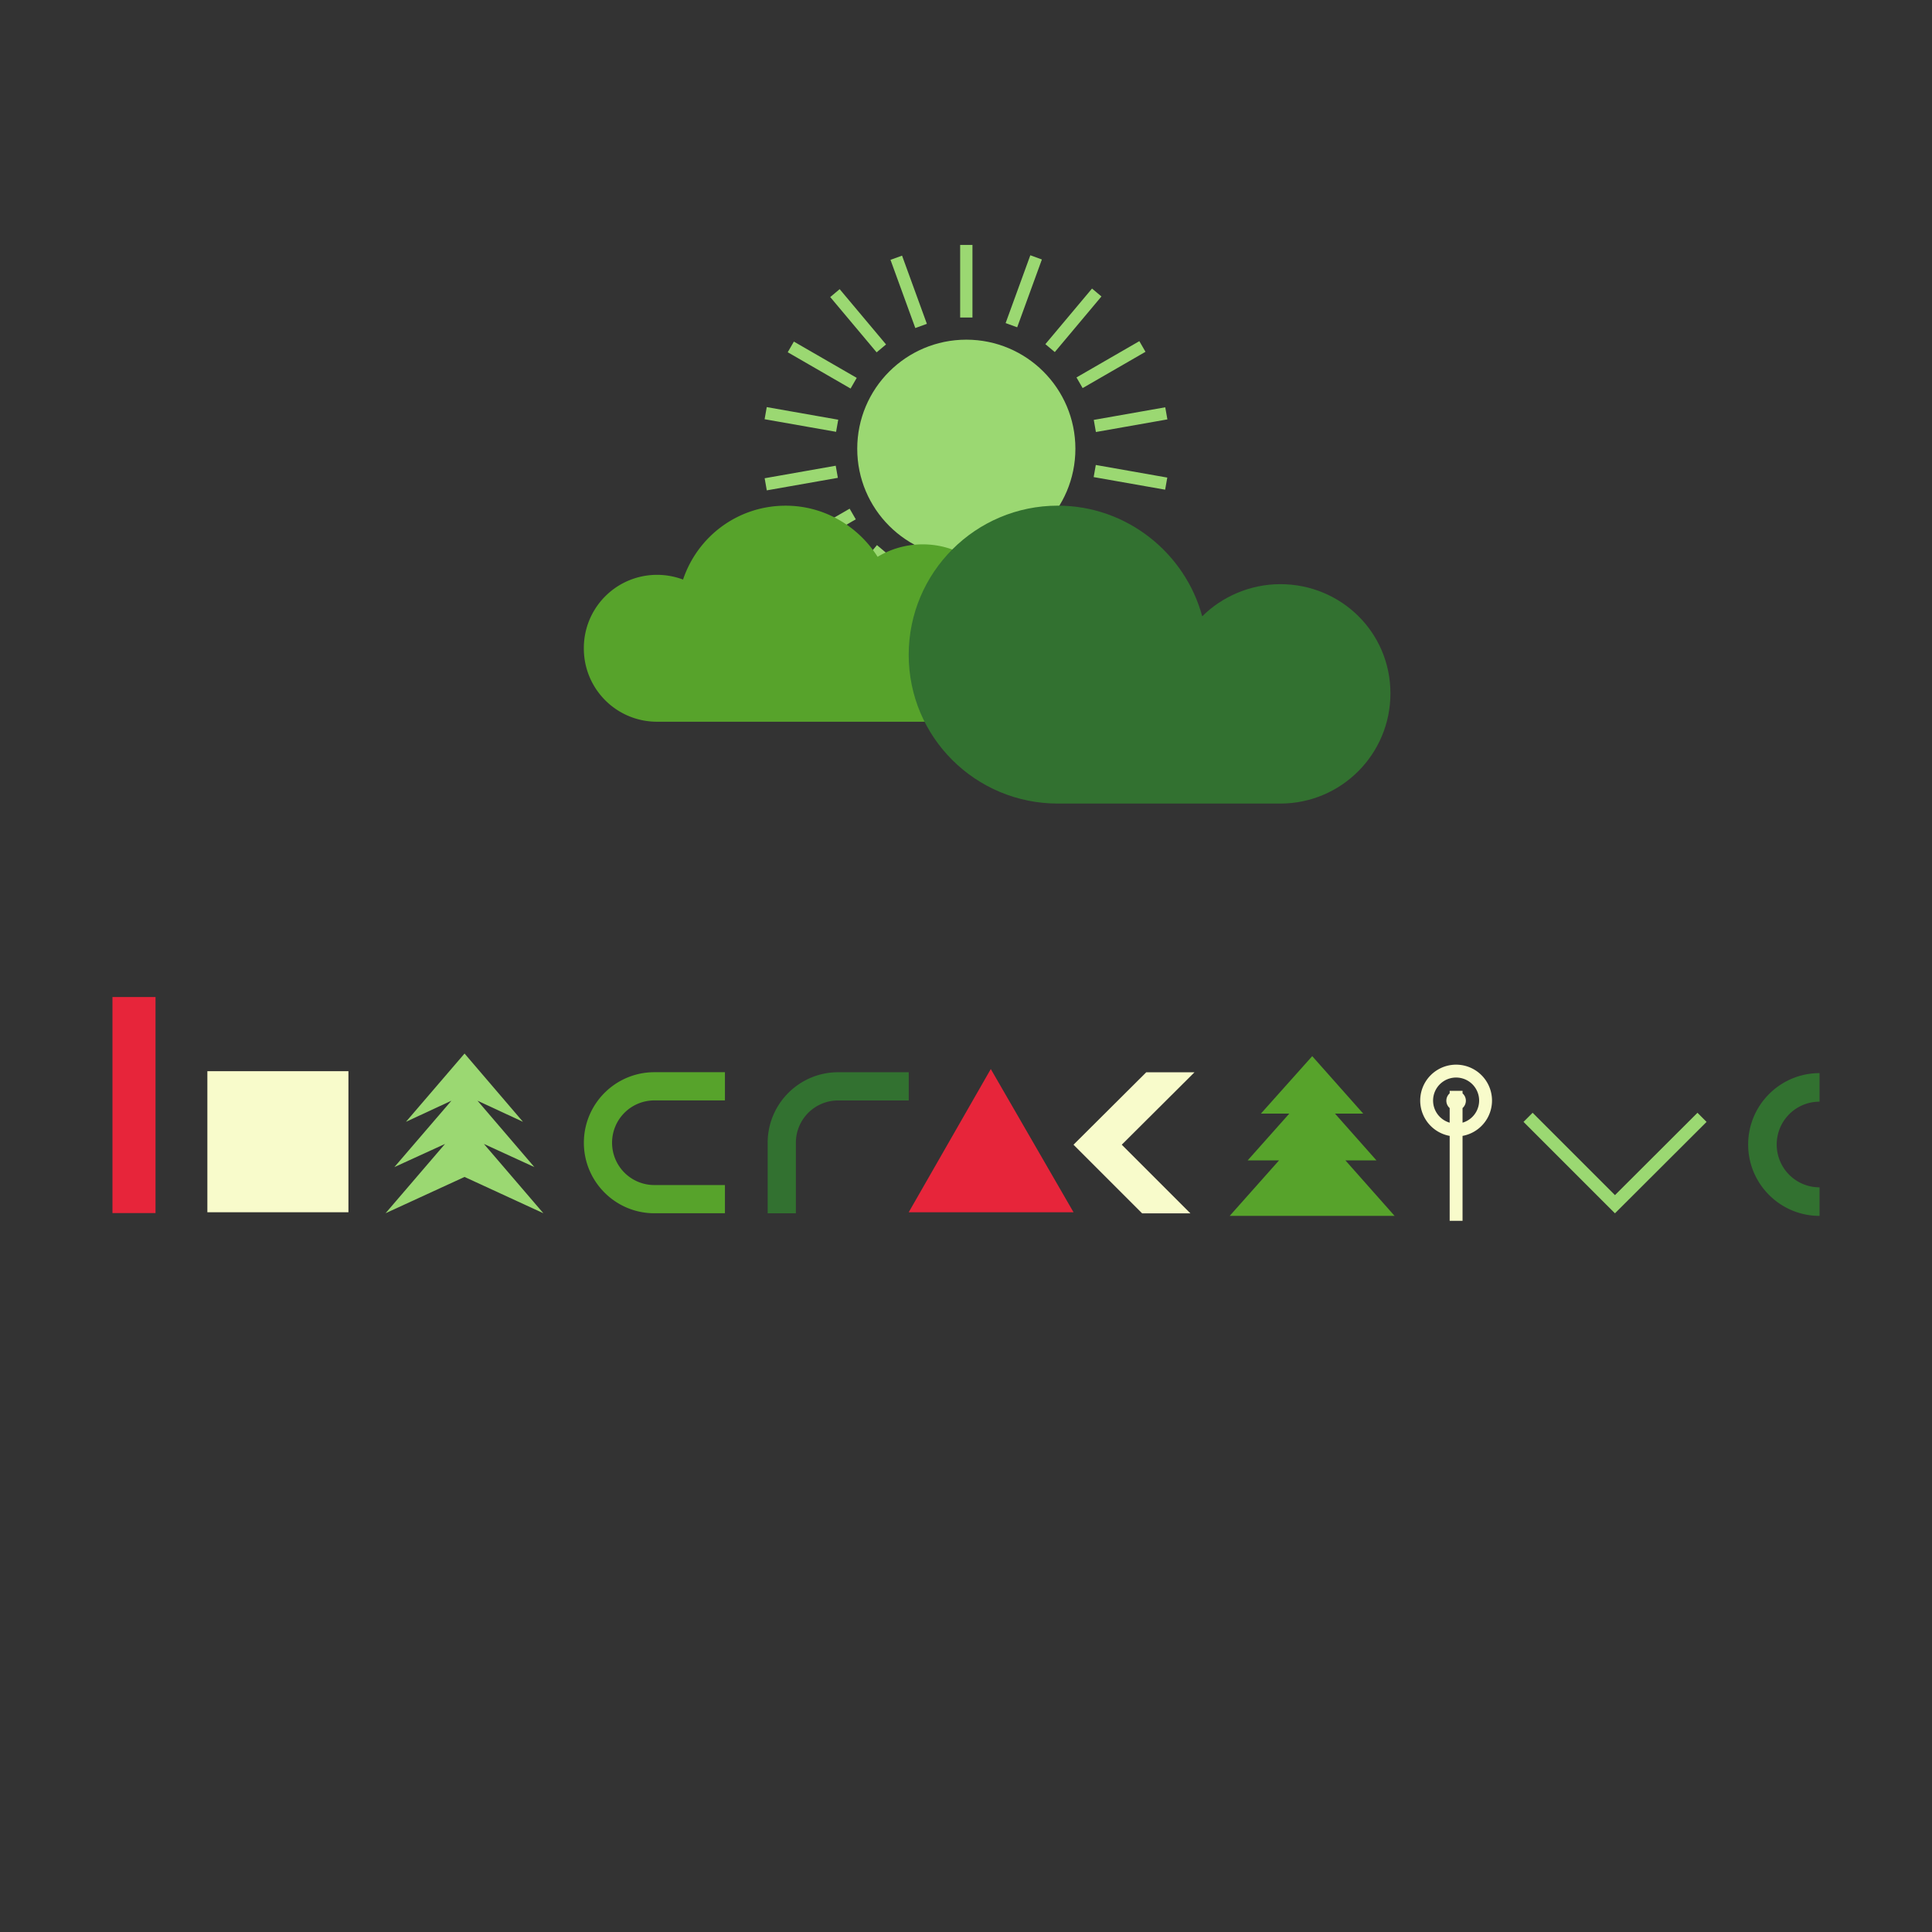<svg xmlns="http://www.w3.org/2000/svg" width="300" height="300" viewBox="0 80 300 300">
    <rect x="0" y="80" width="300" height="300" fill="#333333" stroke="none"/>
    <path d="M166.986 149.682c0 9.354-7.583 16.937-16.937 16.937-9.355 0-16.938-7.583-16.938-16.937 0-9.355 7.583-16.938 16.938-16.938 9.354 0 16.937 7.583 16.937 16.938zm-9.038-18.86l-1.795-.653 3.835-10.53 1.795.654zm5.84 3.846l-1.464-1.227 7.244-8.635 1.463 1.228zm3.368 3.94l9.76-5.635.955 1.654-9.76 5.635zm2.685 6.593l11.099-1.957.332 1.88-11.1 1.958zm.314 7l11.1 1.957-.332 1.881-11.1-1.956zm-1.954 6.73l9.76 5.635-.955 1.654-9.76-5.635zm-4.385 5.62l7.204 8.584-1.463 1.228-7.204-8.585zm-5.907 3.945l3.833 10.53-1.795.654-3.833-10.531zm-8.816 1.561h1.91v11.27h-1.91zm-6.912-1.676l1.796.653-3.853 10.592-1.795-.653zm-6.007-3.736l1.463 1.228-7.202 8.586-1.464-1.228zm-3.288-4.004l-9.76 5.635-.955-1.654 9.76-5.635zm-2.784-6.443l-11.036 1.946-.332-1.881 11.037-1.946zm-.275-7.144l-11.099-1.957.332-1.882 11.1 1.958zm2.251-6.722l-9.76-5.636.955-1.654 9.76 5.635zm4.044-5.62l-7.203-8.584 1.463-1.228 7.203 8.585zm6.008-3.773l-3.854-10.59 1.795-.654 3.854 10.591zm6.963-12.904h1.91v11.27h-1.91z" fill="#9bd872">
        <animateTransform attributeName="transform" attributeType="XML" type="rotate" from="0 150 150" to="360 150 150" dur="5s" repeatCount="indefinite"/>
    </path>
    <path d="M143.278 164.526c-2.601 0-5.002.733-7.003 1.934-3.001-4.735-8.27-7.937-14.272-7.937-7.403 0-13.672 4.736-15.94 11.471a11.505 11.505 0 0 0-4.001-.733 11.357 11.357 0 0 0-11.404 11.404 11.357 11.357 0 0 0 11.404 11.405h41.082c7.67 0 13.806-6.136 13.806-13.806.066-7.536-6.136-13.738-13.672-13.738z" fill="#57a32b">
	    <animateTransform attributeName="transform" attributeType="XML" type="translate" values="15,0;-50,0;15,0" dur="17s" repeatCount="indefinite"/>
    </path>
    
    <path d="M198.794 170.708c-4.694 0-9.085 1.969-12.114 4.997-2.65-9.843-11.735-17.187-22.41-17.187-12.796 0-23.168 10.373-23.168 23.168 0 12.796 10.372 23.092 23.168 23.092h34.524c9.464 0 17.111-7.647 17.111-17.11 0-9.465-7.647-16.96-17.11-16.96z" fill="#327130">
	    <animateTransform attributeName="transform" attributeType="XML" type="translate" values="-10,0;35,0;-10,0" dur="15s" repeatCount="indefinite"/>
    </path>
    
    
    
    
    <path d="M24.149 268.365h-6.686v-33.546h6.686v33.546z" fill="#e7253a">
        <animateTransform attributeName="transform" attributeType="XML" type="translate" values="0,-15;0,5;0,-15" dur="1s" repeatCount="indefinite"/>
    </path>
    <path d="M54.105 268.238H32.2v-21.904h21.904v21.904z" fill="#f8fbcb">
        <animateTransform attributeName="transform" attributeType="XML" type="translate" values="0,12;0,0;0,12" dur="1s" repeatCount="indefinite"/>
    </path>
    <path d="M101.615 250.872h10.952v-4.381h-10.952c-6.046 0-10.952 4.906-10.952 10.952 0 6.045 4.906 10.952 10.952 10.952h10.952v-4.381h-10.952a6.562 6.562 0 0 1-6.572-6.571 6.562 6.562 0 0 1 6.572-6.571z" fill="#57a32b">
        <animateTransform attributeName="transform" attributeType="XML" type="translate" values="0,-10;0,0;0,-10" dur="3s" repeatCount="indefinite"/>
    </path>
    <path d="M123.584 257.448a6.562 6.562 0 0 1 6.57-6.571h10.953v-4.381h-10.952c-6.046 0-10.952 4.906-10.952 10.952V268.4h4.38v-10.952z" fill="#327130">
        <animateTransform attributeName="transform" attributeType="XML" type="translate" values="0,7;0,-7;0,7" dur="2s" repeatCount="indefinite"/>
    </path>
    <path d="M141.102 268.243l12.747-22.244 12.85 22.244h-25.597z" fill="#e7253a">
        <animateTransform attributeName="transform" attributeType="XML" type="translate" values="0,-11;0,0;0,-11" dur="4s" repeatCount="indefinite"/>
    </path>
    <path d="M174.185 257.75l11.298-11.25h-7.49l-11.299 11.25 10.655 10.655h7.491z" fill="#f8fbcb">
        <animateTransform attributeName="transform" attributeType="XML" type="translate" values="0,5;0,-5;0,5" dur="1s" repeatCount="indefinite"/>
    </path>
    <path d="M75.14 257.628l7.836 3.596-8.83-10.306 7.059 3.275-9.071-10.601-9.098 10.601 7.058-3.275-8.856 10.306 7.863-3.596-9.232 10.762 12.265-5.636 12.238 5.636z" fill="#9bd872">
        <animateTransform attributeName="transform" attributeType="XML" type="translate" values="0,8;0,0;0,8" dur="5s" repeatCount="indefinite"/>
    </path>
    <path d="M216.547 268.797l-7.63-8.61h4.82l-6.444-7.27h4.382l-7.914-8.919-7.965 8.919h4.408l-6.47 7.27h4.871l-7.655 8.61z" fill="#57a32b">
        <animateTransform attributeName="transform" attributeType="XML" type="translate" values="0,-5;0,5;0,-5" dur="2s" repeatCount="indefinite"/>
    </path>
    <path d="M226.104 250.38v18.185m.515-17.67a.516.516 0 1 1-1.031 0 .516.516 0 0 1 1.031 0zm4.06 0a4.574 4.574 0 1 1-9.15.001 4.574 4.574 0 0 1 9.15-.001z" fill="none" stroke-width="2" stroke="#f8fbcb" stroke-linecap="square">
        <animateTransform attributeName="transform" attributeType="XML" type="translate" values="0,-9;0,9;0,-9" dur="3s" repeatCount="indefinite"/>
    </path>
    <path d="M263.581 254.206l-12.812 12.785-12.785-12.785" fill="none" stroke-width="2" stroke="#9bd872" stroke-linecap="square">
        <animateTransform attributeName="transform" attributeType="XML" type="translate" values="0,4;0,-4;0,4" dur="2s" repeatCount="indefinite"/>
    </path>
    <path d="M282.537 268.802v-4.434a6.641 6.641 0 0 1-6.65-6.65c0-3.68 2.97-6.651 6.65-6.651v-4.433c-6.118 0-11.084 4.965-11.084 11.084 0 6.118 4.966 11.084 11.084 11.084z" fill="#327130">
        <animateTransform attributeName="transform" attributeType="XML" type="translate" values="0,-7;0,0;0,-7" dur="1s" repeatCount="indefinite"/>
    </path>
</svg>

